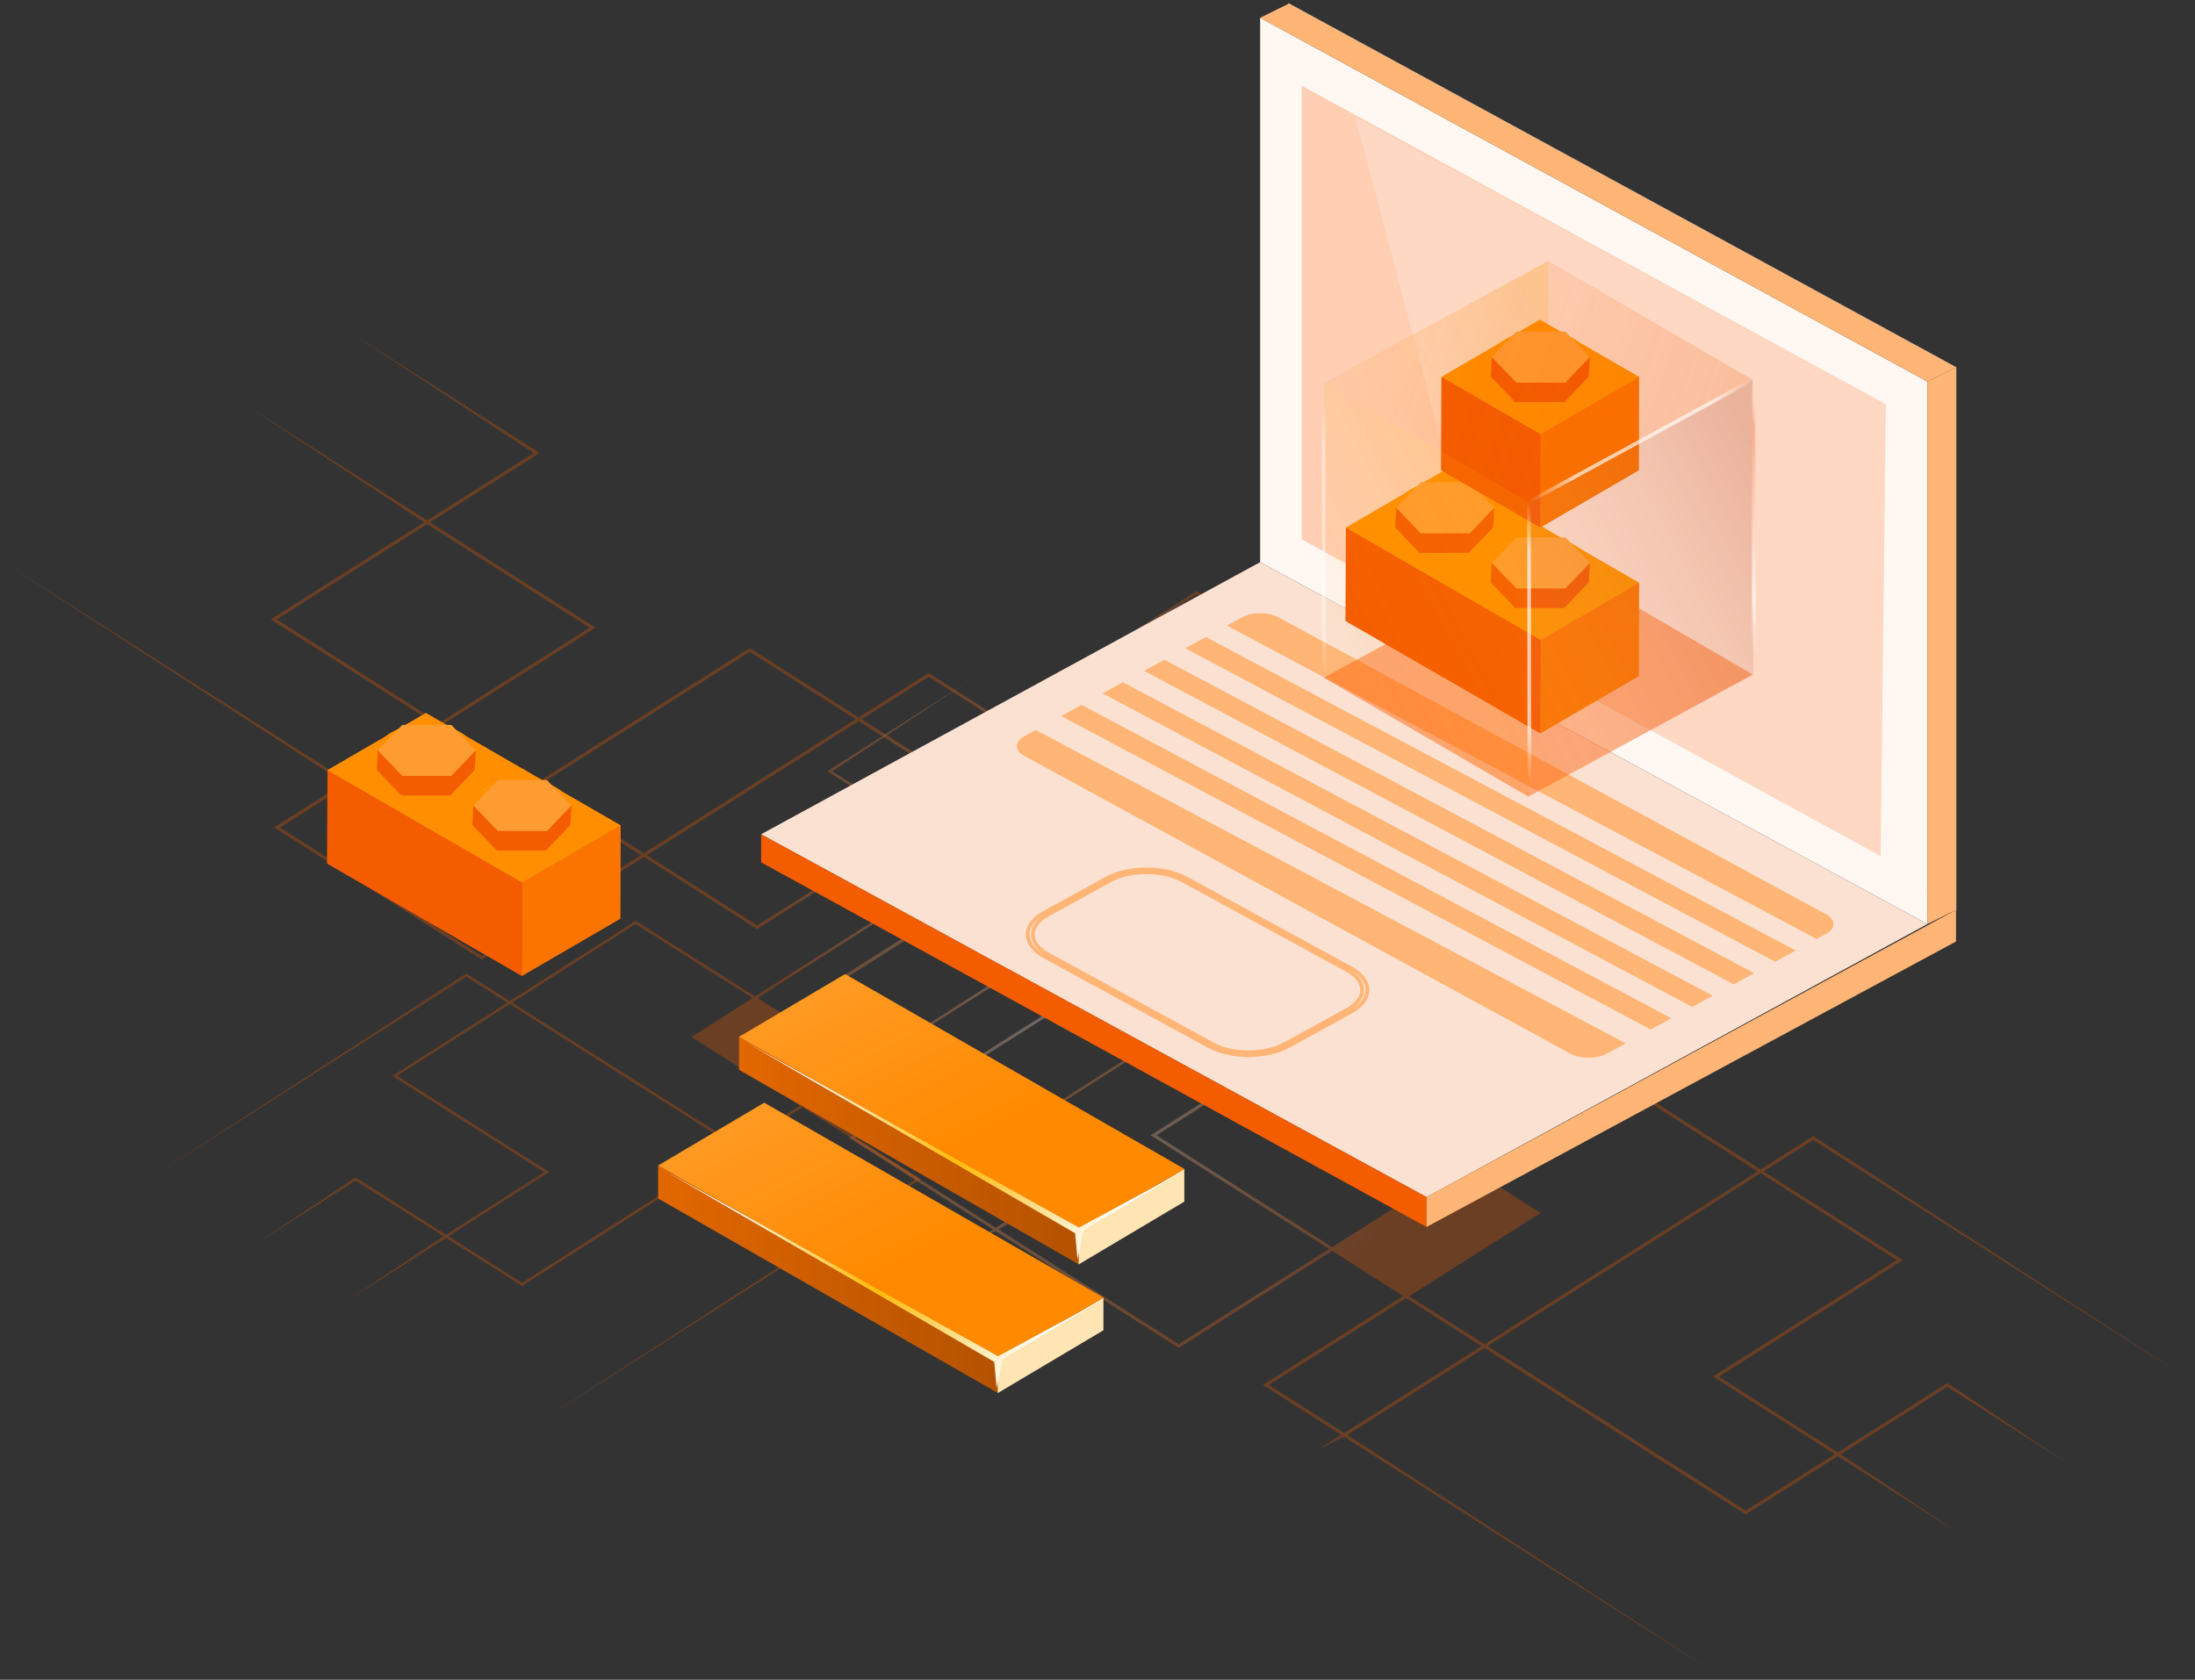 <svg width="597" height="457" viewBox="0 0 597 457" fill="none" xmlns="http://www.w3.org/2000/svg">
<rect x="0" y="0" width="597" height="457" fill="#333333" stroke="none"/>
<path opacity="0.29" d="M364.816 390.363L358.845 394.15L365.596 390.877L469.361 457L366.396 390.385L403.742 366.747L474.805 412.012L499.838 396.161L532.541 416.997L500.619 395.647L529.633 377.293L562.335 398.129L529.633 376.287L499.838 395.155L467.468 374.533L517.536 342.851L479.644 318.7L493.166 310.143L596.911 376.245L493.146 309.116L478.844 318.165L437.4 291.767L398.064 316.667L350.299 286.226L382.474 265.861L359.977 251.528L374.279 242.479L327.548 212.702L372.699 242.479L359.177 251.036L252.583 183.116L233.519 195.181L203.92 176.313L145.52 213.279L120.252 197.171L161.969 170.773L116.955 142.107L146.75 123.24L96.526 91.237L145.169 123.24L116.155 141.594L66.731 110.105L115.374 142.107L73.658 168.505L118.672 197.171L94.438 212.509L-1.78507e-05 152.333L93.638 213.001L74.555 225.088L131.003 261.048L175.12 233.131L205.91 252.748L244.056 228.596L265.773 242.437L209.734 277.905L245.266 300.538L230.963 309.587L270.046 334.487L267.665 336.006L270.846 335L320.582 366.704L362.298 340.306L381.635 352.628L343.489 376.779L364.816 390.363ZM348.718 286.226L312.953 308.859L361.518 339.792L320.582 365.698L271.626 334.509L285.929 325.46L246.846 300.559L302.885 265.091L267.353 242.458L287.626 229.623L234.339 195.673L252.622 184.1L358.416 251.507L326.24 271.872L348.718 286.226ZM474.824 410.985L404.562 366.212L478.863 319.17L515.975 342.809L465.907 374.49L499.058 395.626L474.824 410.985ZM233.539 196.187L286.046 229.644L266.573 241.966L244.075 227.633L205.929 251.785L175.92 232.66L233.539 196.187ZM403.761 365.72L383.235 352.649L419 330.016L398.864 317.181L437.4 292.794L478.063 318.7L403.761 365.72ZM145.52 214.306L174.34 232.66L131.023 260.085L76.155 225.13L94.438 213.557L120.506 230.158L145.52 214.306ZM211.334 277.926L266.573 242.971L301.304 265.112L246.066 300.067L211.334 277.926ZM160.388 170.773L119.452 196.679L75.238 168.505L116.174 142.599L160.388 170.773ZM362.318 339.3L314.553 308.859L349.518 286.718L397.284 317.16L362.318 339.3ZM203.92 177.319L232.739 195.673L175.12 232.147L146.301 213.793L203.92 177.319ZM365.616 389.871L345.089 376.801L382.435 353.162L402.961 366.233L365.616 389.871ZM380.913 265.861L349.518 285.734L327.801 271.894L359.196 252.02L380.913 265.861ZM119.452 197.706L144.72 213.814L120.487 229.152L95.218 213.044L119.452 197.706ZM246.066 301.073L284.348 325.46L270.846 334.017L232.563 309.629L246.066 301.073Z" fill="url(#paint0_radial)"/>
<path opacity="0.29" d="M232.823 331.966L237.754 335.093L232.178 332.39L146.481 387L231.518 331.984L200.674 312.461L141.985 349.845L121.31 336.754L94.301 353.962L120.665 336.33L96.703 321.171L69.694 338.379L96.703 320.341L121.31 335.923L148.044 318.892L106.693 292.727L137.988 272.78L126.821 265.713L41.139 320.305L126.837 264.865L138.649 272.338L172.876 250.537L205.363 271.102L244.812 245.961L218.239 229.141L236.819 217.304L225.007 209.831L263.602 185.238L226.313 209.831L237.48 216.898L325.514 160.804L341.258 170.768L365.704 155.185L413.936 185.715L434.804 172.411L400.351 150.609L437.527 126.935L412.92 111.352L454.399 84.922L414.226 111.352L438.188 126.511L479.007 100.505L438.833 126.935L473.286 148.737L436.109 172.411L456.124 185.079L534.119 135.38L456.784 185.485L472.545 195.467L425.925 225.166L389.49 202.11L364.061 218.311L332.557 198.365L314.621 209.795L360.902 239.088L331.557 257.78L343.369 265.254L311.092 285.819L313.058 287.073L310.431 286.243L269.355 312.426L234.902 290.624L218.932 300.801L250.436 320.747L232.823 331.966ZM246.118 245.961L275.656 264.653L235.546 290.2L269.355 311.595L309.787 285.836L297.975 278.363L330.252 257.798L283.971 228.505L313.316 209.813L296.573 199.213L340.582 171.174L325.482 161.616L238.109 217.287L264.682 234.106L246.118 245.961ZM141.968 348.997L199.997 312.019L138.633 273.169L107.983 292.691L149.333 318.857L121.954 336.312L141.968 348.997ZM341.242 171.598L297.878 199.23L313.96 209.407L332.54 197.57L364.045 217.516L388.829 201.722L341.242 171.598ZM200.658 311.613L217.611 300.818L188.072 282.126L204.703 271.526L172.876 251.385L139.293 272.78L200.658 311.613ZM413.936 186.563L390.134 201.722L425.909 224.371L471.223 195.503L456.124 185.944L434.594 199.654L413.936 186.563ZM359.581 239.106L313.96 210.237L285.276 228.523L330.897 257.392L359.581 239.106ZM401.656 150.609L435.465 172.005L471.981 148.737L438.172 127.341L401.656 150.609ZM234.886 289.794L274.334 264.653L245.457 246.367L206.008 271.508L234.886 289.794ZM365.704 156.016L341.903 171.174L389.49 201.297L413.291 186.139L365.704 156.016ZM232.162 331.56L249.115 320.765L218.271 301.242L201.319 312.037L232.162 331.56ZM219.528 229.141L245.457 245.554L263.392 234.124L237.464 217.711L219.528 229.141ZM435.465 172.853L414.596 186.156L434.611 198.824L455.479 185.52L435.465 172.853ZM330.897 258.222L299.28 278.363L310.431 285.43L342.048 265.289L330.897 258.222Z" fill="url(#paint1_radial)"/>
<path d="M350.514 149.1V1L532 99.98V247.553L350.514 149.1Z" stroke="#FFDFC4" stroke-width="0.171" stroke-miterlimit="10"/>
<path d="M342.738 152.938V4.838L524.224 103.818V251.392L342.738 152.938Z" fill="#FFF7F2"/>
<path d="M354.062 146.742V23.348L512.921 109.994L511.478 232.92L354.062 146.742Z" fill="#FFCEB3"/>
<path d="M524.224 251.392L532 247.553V99.98L524.224 103.818V251.392Z" fill="#FFB575"/>
<path d="M524.224 103.818L532 99.98L350.514 1L342.738 4.838L524.224 103.818Z" fill="#FFB575"/>
<path d="M342.738 152.938L207 226.978L387.991 325.685L524.224 251.392L342.738 152.938Z" fill="#FBE1D2"/>
<path d="M207 226.978V234.616L387.991 333.81V325.685L207 226.978Z" fill="#F45C00"/>
<path d="M387.991 333.81L532 256.146V247.553L387.991 325.685V333.81Z" fill="#FFB575"/>
<path d="M281.686 198.589L442.154 283.872L436.957 286.697C434.234 288.139 429.82 288.139 427.18 286.697L278.592 205.643C275.869 204.201 275.869 201.804 278.592 200.304L281.686 198.589Z" fill="#FFB575"/>
<path d="M454.571 277.033L448.981 280.092L288.616 194.81L294.164 191.77L454.571 277.033Z" fill="#FFB575"/>
<path d="M465.833 270.895L460.243 273.935L299.878 188.652L305.406 185.613L465.833 270.895Z" fill="#FFB575"/>
<path d="M477.094 264.758L471.546 267.798L311.181 182.515L316.667 179.476L477.094 264.758Z" fill="#FFB575"/>
<path d="M488.397 258.601L482.808 261.66L322.38 176.377L327.991 173.318L488.397 258.601Z" fill="#FFB575"/>
<path d="M496.668 254.061L494.069 255.444L333.704 170.22L337.891 167.921C340.552 166.479 344.966 166.479 347.688 167.921L496.689 248.761C499.37 250.223 499.37 252.619 496.668 254.061Z" fill="#FFB575"/>
<path opacity="0.23" d="M368.562 31.746L406.616 175.598L511.416 233.486L512.921 109.995L368.562 31.746Z" fill="#F7F7F7"/>
<path d="M367.406 263.394C373.408 266.668 373.429 271.987 367.468 275.26L350.452 284.612C344.491 287.886 334.756 287.886 328.774 284.612L284.016 260.199C278.014 256.925 277.994 251.606 283.954 248.333L300.971 238.98C306.932 235.707 316.667 235.707 322.648 238.98L367.406 263.394ZM349.441 284.047L366.457 274.695C371.861 271.733 371.82 266.901 366.396 263.94L321.638 239.526C316.213 236.564 307.385 236.564 301.981 239.526L284.965 248.878C279.561 251.84 279.602 256.672 285.027 259.634L329.785 284.047C335.209 287.009 344.037 287.009 349.441 284.047Z" stroke="#FFB575" stroke-miterlimit="10"/>
<path d="M142.76 209.55L142.69 234.94L115.94 250.49L116.01 225.1L142.76 209.55Z" fill="#FB7400"/>
<path d="M116.01 225.1L115.94 250.49L89 234.94L89.08 209.55L116.01 225.1Z" fill="#F45C00"/>
<path d="M142.76 209.55L116.01 225.1L89.08 209.55L115.83 194L142.76 209.55Z" fill="#FF8F00"/>
<path d="M125.31 210.14C120.13 213.15 111.73 213.15 106.52 210.14C103.9 208.63 102.59 206.64 102.6 204.66L102.59 209.74C102.58 211.72 103.89 213.71 106.51 215.22C111.72 218.23 120.12 218.23 125.3 215.22C127.87 213.73 129.16 211.77 129.16 209.81L129.17 204.73C129.17 206.69 127.88 208.65 125.31 210.14Z" fill="#F45C00"/>
<path d="M129.182 204.734C129.194 200.482 123.254 197.017 115.914 196.997C108.574 196.976 102.614 200.406 102.602 204.659C102.59 208.911 108.53 212.376 115.87 212.397C123.21 212.417 129.17 208.987 129.182 204.734Z" fill="#FFA200"/>
<path d="M142.76 209.55L142.69 234.94L115.94 250.49L116.01 225.09L142.76 209.55Z" fill="#FB7400"/>
<path d="M116.01 225.09L115.94 250.49L89 234.93L89.07 209.54L116.01 225.09Z" fill="#F45C00"/>
<path d="M142.76 209.55L116.01 225.09L89.07 209.54L115.83 194L142.76 209.55Z" fill="#FF8F00"/>
<path d="M129.41 204.16H102.76L102.47 209.47L109.13 216.41H122.45L129.12 209.47L129.41 204.16Z" fill="#F45C00"/>
<path d="M122.75 197.22H109.42L102.76 204.16L109.42 211.1H122.75L129.41 204.16L122.75 197.22Z" fill="#FF9C31"/>
<path d="M168.76 224.55L168.69 249.94L141.94 265.49L142.01 240.1L168.76 224.55Z" fill="#FB7400"/>
<path d="M142.01 240.1L141.94 265.49L115 249.94L115.08 224.55L142.01 240.1Z" fill="#F45C00"/>
<path d="M168.76 224.55L142.01 240.1L115.08 224.55L141.83 209L168.76 224.55Z" fill="#FF8F00"/>
<path d="M151.31 225.14C146.13 228.15 137.73 228.15 132.52 225.14C129.9 223.63 128.59 221.64 128.6 219.66L128.59 224.74C128.58 226.72 129.89 228.71 132.51 230.22C137.72 233.23 146.12 233.23 151.3 230.22C153.87 228.73 155.16 226.77 155.16 224.81L155.17 219.73C155.17 221.69 153.88 223.65 151.31 225.14Z" fill="#F45C00"/>
<path d="M155.182 219.734C155.194 215.482 149.254 212.017 141.914 211.997C134.574 211.976 128.614 215.406 128.602 219.659C128.59 223.911 134.53 227.376 141.87 227.397C149.21 227.417 155.17 223.987 155.182 219.734Z" fill="#FFA200"/>
<path d="M168.76 224.55L168.69 249.94L141.94 265.49L142.01 240.09L168.76 224.55Z" fill="#FB7400"/>
<path d="M142.01 240.09L141.94 265.49L115 249.93L115.07 224.54L142.01 240.09Z" fill="#F45C00"/>
<path d="M168.76 224.55L142.01 240.09L115.07 224.54L141.83 209L168.76 224.55Z" fill="#FF8F00"/>
<path d="M155.41 219.16H128.76L128.47 224.47L135.13 231.41H148.45L155.12 224.47L155.41 219.16Z" fill="#F45C00"/>
<path d="M148.75 212.22H135.42L128.76 219.16L135.42 226.1H148.75L155.41 219.16L148.75 212.22Z" fill="#FF9C31"/>
<path opacity="0.45" d="M360.036 184.373L415.67 216.73L476.711 183.501L421.072 151.144L360.036 184.373Z" fill="url(#paint2_linear)"/>
<path opacity="0.17" d="M360.061 104.234L360.264 184.373L421.3 151.144L421.102 71L360.061 104.234Z" fill="url(#paint3_linear)"/>
<path d="M419.76 143.55L419.69 168.94L392.94 184.49L393.01 159.1L419.76 143.55Z" fill="#FB7400"/>
<path d="M393.01 159.1L392.94 184.49L366 168.94L366.08 143.55L393.01 159.1Z" fill="#F45C00"/>
<path d="M419.76 143.55L393.01 159.1L366.08 143.55L392.83 128L419.76 143.55Z" fill="#FF8F00"/>
<path d="M402.31 144.14C397.13 147.15 388.73 147.15 383.52 144.14C380.9 142.63 379.59 140.64 379.6 138.66L379.59 143.74C379.58 145.72 380.89 147.71 383.51 149.22C388.72 152.23 397.12 152.23 402.3 149.22C404.87 147.73 406.16 145.77 406.16 143.81L406.17 138.73C406.17 140.69 404.88 142.65 402.31 144.14Z" fill="#F45C00"/>
<path d="M406.182 138.734C406.194 134.482 400.254 131.017 392.914 130.997C385.574 130.976 379.614 134.406 379.602 138.659C379.59 142.911 385.53 146.376 392.87 146.397C400.21 146.417 406.17 142.987 406.182 138.734Z" fill="#FFA200"/>
<path d="M419.76 143.55L419.69 168.94L392.94 184.49L393.01 159.09L419.76 143.55Z" fill="#FB7400"/>
<path d="M393.01 159.09L392.94 184.49L366 168.93L366.07 143.54L393.01 159.09Z" fill="#F45C00"/>
<path d="M419.76 143.55L393.01 159.09L366.07 143.54L392.83 128L419.76 143.55Z" fill="#FF8F00"/>
<path d="M406.41 138.16H379.76L379.47 143.47L386.13 150.41H399.45L406.12 143.47L406.41 138.16Z" fill="#F45C00"/>
<path d="M399.75 131.22H386.42L379.76 138.16L386.42 145.1H399.75L406.41 138.16L399.75 131.22Z" fill="#FF9C31"/>
<path d="M445.76 158.55L445.69 183.94L418.94 199.49L419.01 174.1L445.76 158.55Z" fill="#FB7400"/>
<path d="M419.01 174.1L418.94 199.49L392 183.94L392.08 158.55L419.01 174.1Z" fill="#F45C00"/>
<path d="M445.76 158.55L419.01 174.1L392.08 158.55L418.83 143L445.76 158.55Z" fill="#FF8F00"/>
<path d="M428.31 159.14C423.13 162.15 414.73 162.15 409.52 159.14C406.9 157.63 405.59 155.64 405.6 153.66L405.59 158.74C405.58 160.72 406.89 162.71 409.51 164.22C414.72 167.23 423.12 167.23 428.3 164.22C430.87 162.73 432.16 160.77 432.16 158.81L432.17 153.73C432.17 155.69 430.88 157.65 428.31 159.14Z" fill="#F45C00"/>
<path d="M432.182 153.734C432.194 149.482 426.254 146.017 418.914 145.997C411.574 145.976 405.614 149.406 405.602 153.659C405.59 157.911 411.53 161.376 418.87 161.397C426.21 161.417 432.17 157.987 432.182 153.734Z" fill="#FFA200"/>
<path d="M445.76 158.55L445.69 183.94L418.94 199.49L419.01 174.09L445.76 158.55Z" fill="#FB7400"/>
<path d="M419.01 174.09L418.94 199.49L392 183.93L392.07 158.54L419.01 174.09Z" fill="#F45C00"/>
<path d="M445.76 158.55L419.01 174.09L392.07 158.54L418.83 143L445.76 158.55Z" fill="#FF8F00"/>
<path d="M432.41 153.16H405.76L405.47 158.47L412.13 165.41H425.45L432.12 158.47L432.41 153.16Z" fill="#F45C00"/>
<path d="M425.75 146.22H412.42L405.76 153.16L412.42 160.1H425.75L432.41 153.16L425.75 146.22Z" fill="#FF9C31"/>
<path d="M445.76 102.55L445.69 127.94L418.94 143.49L419.01 118.1L445.76 102.55Z" fill="#FB7400"/>
<path d="M419.01 118.1L418.94 143.49L392 127.94L392.08 102.55L419.01 118.1Z" fill="#F45C00"/>
<path d="M445.76 102.55L419.01 118.1L392.08 102.55L418.83 87L445.76 102.55Z" fill="#FF8F00"/>
<path d="M428.31 103.14C423.13 106.15 414.73 106.15 409.52 103.14C406.9 101.63 405.59 99.64 405.6 97.66L405.59 102.74C405.58 104.72 406.89 106.71 409.51 108.22C414.72 111.23 423.12 111.23 428.3 108.22C430.87 106.73 432.16 104.77 432.16 102.81L432.17 97.73C432.17 99.69 430.88 101.65 428.31 103.14Z" fill="#F45C00"/>
<path d="M432.182 97.734C432.194 93.482 426.254 90.017 418.914 89.997C411.574 89.976 405.614 93.406 405.602 97.659C405.59 101.911 411.53 105.376 418.87 105.397C426.21 105.417 432.17 101.987 432.182 97.734Z" fill="#FFA200"/>
<path d="M445.76 102.55L445.69 127.94L418.94 143.49L419.01 118.09L445.76 102.55Z" fill="#FB7400"/>
<path d="M419.01 118.09L418.94 143.49L392 127.93L392.07 102.54L419.01 118.09Z" fill="#F45C00"/>
<path d="M445.76 102.55L419.01 118.09L392.07 102.54L418.83 87L445.76 102.55Z" fill="#FF8F00"/>
<path d="M432.41 97.16H405.76L405.47 102.47L412.13 109.41H425.45L432.12 102.47L432.41 97.16Z" fill="#F45C00"/>
<path d="M425.75 90.22H412.42L405.76 97.16L412.42 104.1H425.75L432.41 97.16L425.75 90.22Z" fill="#FF9C31"/>
<g opacity="0.45">
<path opacity="0.45" d="M360.061 104.234L360.264 184.373L415.898 216.73L415.7 136.591L360.061 104.234Z" fill="url(#paint4_linear)"/>
</g>
<g opacity="0.45">
<path opacity="0.45" d="M415.7 136.591L415.898 216.73L476.934 183.501L476.736 103.357L415.7 136.591Z" fill="url(#paint5_linear)"/>
</g>
<g opacity="0.45">
<path opacity="0.45" d="M360.062 104.234L415.701 136.591L476.737 103.357L421.103 71L360.062 104.234Z" fill="url(#paint6_linear)"/>
</g>
<path opacity="0.66" d="M476.736 103.357L415.7 136.591" stroke="url(#paint7_linear)" stroke-miterlimit="10"/>
<path opacity="0.66" d="M415.862 137.236L415.959 211.902" stroke="url(#paint8_linear)" stroke-miterlimit="10"/>
<path opacity="0.38" d="M360 108.48L360.096 183.151" stroke="url(#paint9_linear)" stroke-miterlimit="10"/>
<path opacity="0.66" d="M476.904 102.885L477 177.556" stroke="url(#paint10_linear)" stroke-miterlimit="10"/>
<path d="M293.433 335.027V344L201 291.061V282.088L293.433 335.027Z" fill="url(#paint11_linear)"/>
<path d="M293.375 335.027V344L322.112 326.917V318.008L293.375 335.027Z" fill="#FFE5B4"/>
<path d="M322.113 318.008L293.375 335.027L201 282.088L229.847 265L322.113 318.008Z" fill="url(#paint12_linear)"/>
<path d="M293.068 342.569L294.708 334.685L320.549 319.335L293.456 333.979L203.126 283.693L292.414 335.52L293.068 342.569Z" fill="url(#paint13_radial)"/>
<path d="M271.433 370.027V379L179 326.061V317.088L271.433 370.027Z" fill="url(#paint14_linear)"/>
<path d="M271.375 370.027V379L300.112 361.917V353.008L271.375 370.027Z" fill="#FFE5B4"/>
<path d="M300.113 353.008L271.375 370.027L179 317.088L207.847 300L300.113 353.008Z" fill="url(#paint15_linear)"/>
<path d="M271.068 377.569L272.708 369.685L298.549 354.335L271.456 368.979L181.126 318.693L270.414 370.52L271.068 377.569Z" fill="url(#paint16_radial)"/>
<defs>
<radialGradient id="paint0_radial" cx="0" cy="0" r="1" gradientUnits="userSpaceOnUse" gradientTransform="translate(298.462 274.117) rotate(180) scale(241.769 265.066)">
<stop stop-color="white"/>
<stop offset="0.396" stop-color="#F45C00"/>
</radialGradient>
<radialGradient id="paint1_radial" cx="0" cy="0" r="1" gradientUnits="userSpaceOnUse" gradientTransform="translate(287.624 235.96) scale(199.674 218.914)">
<stop stop-color="white"/>
<stop offset="0.396" stop-color="#F45C00"/>
</radialGradient>
<linearGradient id="paint2_linear" x1="472.078" y1="203.306" x2="376.888" y2="168.98" gradientUnits="userSpaceOnUse">
<stop stop-color="#FF5C00"/>
<stop offset="1" stop-color="#FF5C00"/>
</linearGradient>
<linearGradient id="paint3_linear" x1="430.179" y1="107.177" x2="328.117" y2="160.176" gradientUnits="userSpaceOnUse">
<stop stop-color="#FFA800"/>
<stop offset="1" stop-color="white" stop-opacity="0"/>
</linearGradient>
<linearGradient id="paint4_linear" x1="427.543" y1="139.32" x2="357.343" y2="176.87" gradientUnits="userSpaceOnUse">
<stop stop-color="#FF9900"/>
<stop offset="1" stop-color="#FE9800" stop-opacity="0"/>
</linearGradient>
<linearGradient id="paint5_linear" x1="485.813" y1="139.534" x2="383.752" y2="192.533" gradientUnits="userSpaceOnUse">
<stop stop-color="#9F1F03"/>
<stop offset="1" stop-color="white" stop-opacity="0"/>
</linearGradient>
<linearGradient id="paint6_linear" x1="472.107" y1="123.164" x2="376.917" y2="88.838" gradientUnits="userSpaceOnUse">
<stop stop-color="#E85300"/>
<stop offset="1" stop-color="#FF5C00" stop-opacity="0.31"/>
</linearGradient>
<linearGradient id="paint7_linear" x1="476.858" y1="103.585" x2="415.575" y2="136.366" gradientUnits="userSpaceOnUse">
<stop stop-color="white" stop-opacity="0"/>
<stop offset="0.181" stop-color="white"/>
<stop offset="0.799" stop-color="white"/>
<stop offset="1" stop-color="white" stop-opacity="0"/>
</linearGradient>
<linearGradient id="paint8_linear" x1="431.6" y1="166.179" x2="400.221" y2="182.969" gradientUnits="userSpaceOnUse">
<stop stop-color="white" stop-opacity="0"/>
<stop offset="0.181" stop-color="white"/>
<stop offset="0.799" stop-color="white"/>
<stop offset="1" stop-color="white" stop-opacity="0"/>
</linearGradient>
<linearGradient id="paint9_linear" x1="375.739" y1="137.426" x2="344.358" y2="154.217" gradientUnits="userSpaceOnUse">
<stop stop-color="white" stop-opacity="0"/>
<stop offset="0.181" stop-color="white"/>
<stop offset="0.799" stop-color="white"/>
<stop offset="1" stop-color="white" stop-opacity="0"/>
</linearGradient>
<linearGradient id="paint10_linear" x1="492.643" y1="131.83" x2="461.261" y2="148.622" gradientUnits="userSpaceOnUse">
<stop stop-color="white" stop-opacity="0"/>
<stop offset="0" stop-color="white" stop-opacity="0"/>
<stop offset="0.181" stop-color="#F8A27D"/>
<stop offset="0.799" stop-color="white"/>
<stop offset="1" stop-color="white" stop-opacity="0"/>
</linearGradient>
<linearGradient id="paint11_linear" x1="200.998" y1="313.043" x2="293.431" y2="313.043" gradientUnits="userSpaceOnUse">
<stop stop-color="#E26700"/>
<stop offset="1" stop-color="#B45200"/>
</linearGradient>
<linearGradient id="paint12_linear" x1="174.433" y1="134.013" x2="273.897" y2="323.57" gradientUnits="userSpaceOnUse">
<stop stop-color="#FFC27B"/>
<stop offset="0.926" stop-color="#FF8A00"/>
</linearGradient>
<radialGradient id="paint13_radial" cx="0" cy="0" r="1" gradientUnits="userSpaceOnUse" gradientTransform="translate(261.835 313.13) scale(46.441)">
<stop stop-color="#FFB800"/>
<stop offset="1" stop-color="white"/>
</radialGradient>
<linearGradient id="paint14_linear" x1="178.998" y1="348.043" x2="271.431" y2="348.043" gradientUnits="userSpaceOnUse">
<stop stop-color="#E26700"/>
<stop offset="1" stop-color="#B45200"/>
</linearGradient>
<linearGradient id="paint15_linear" x1="152.433" y1="169.013" x2="251.897" y2="358.57" gradientUnits="userSpaceOnUse">
<stop stop-color="#FFC27B"/>
<stop offset="0.926" stop-color="#FF8A00"/>
</linearGradient>
<radialGradient id="paint16_radial" cx="0" cy="0" r="1" gradientUnits="userSpaceOnUse" gradientTransform="translate(239.835 348.13) scale(46.441)">
<stop stop-color="#FFB800"/>
<stop offset="1" stop-color="white"/>
</radialGradient>
</defs>
</svg>
